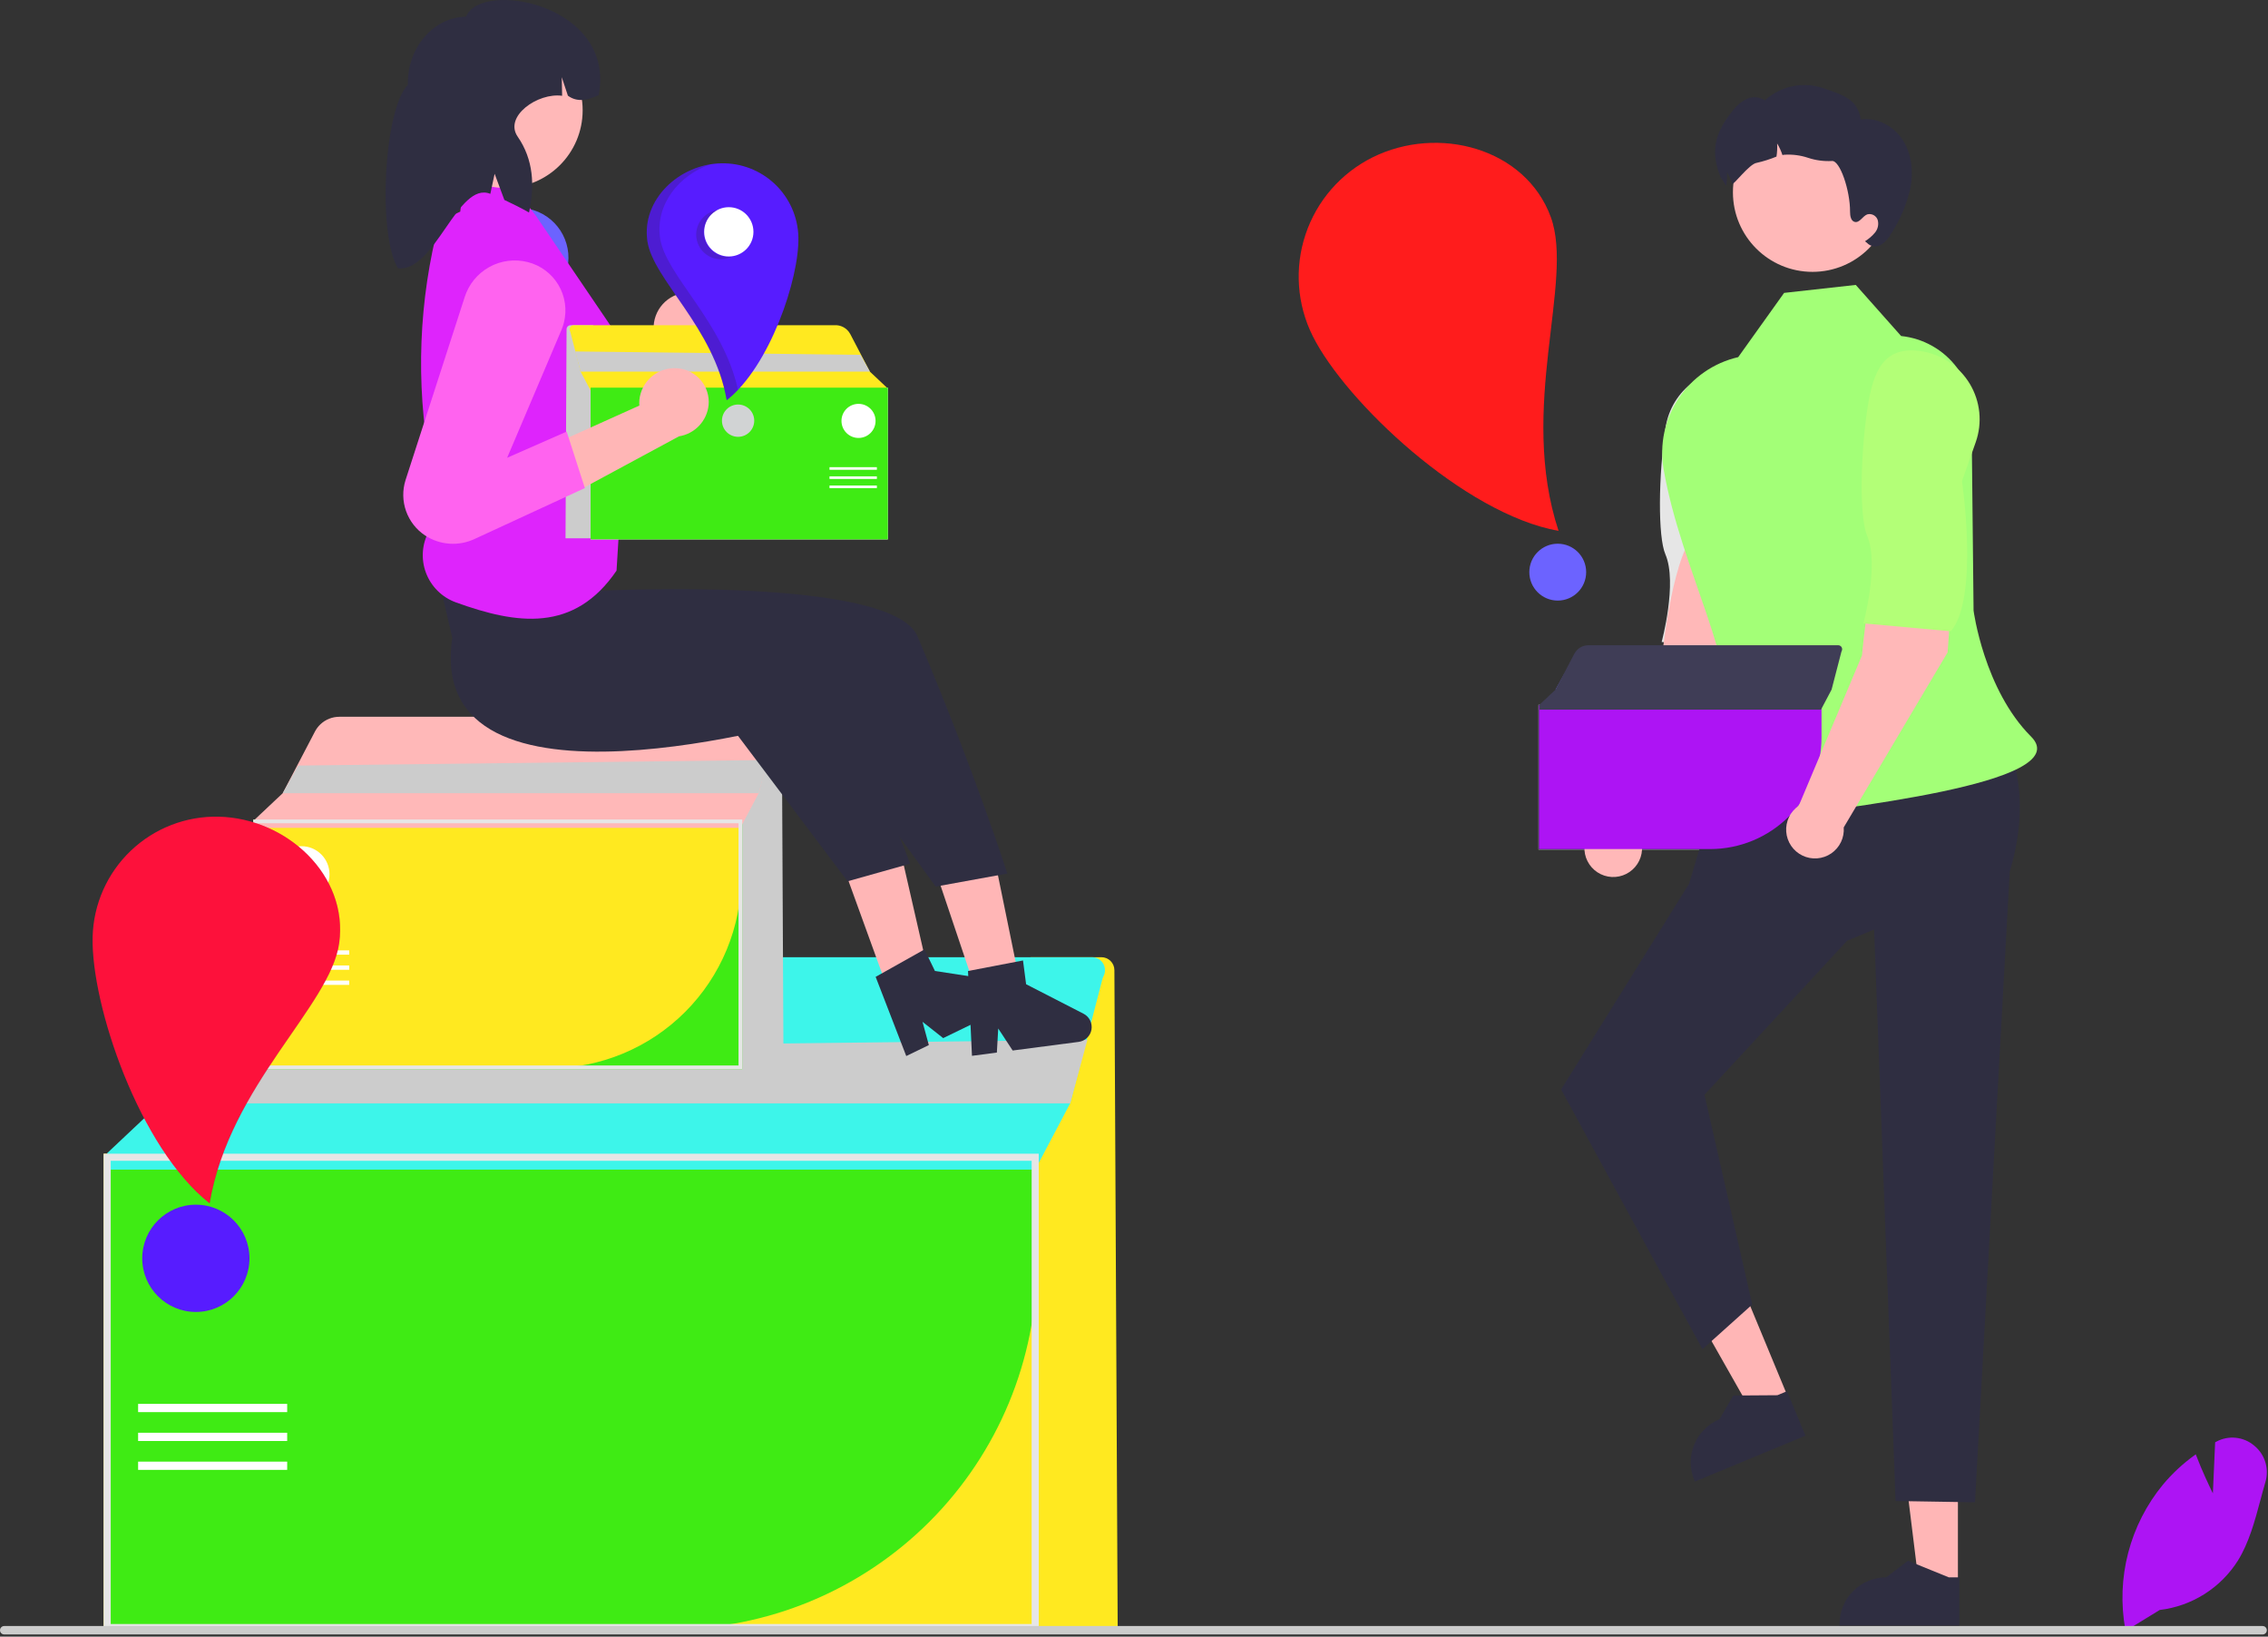 <svg width="639" height="461" viewBox="0 0 639 461" fill="none" xmlns="http://www.w3.org/2000/svg">
<rect x="0" y="0" width="639" height="461" fill="#333333" stroke="none"/>
<g id="undraw_deliveries_2r4y 1" clip-path="url(#clip0_1_2)">
<path id="Vector" d="M314.903 458.444H290.37V269.62H310.322C311.289 269.62 312.216 270.003 312.901 270.685C313.586 271.366 313.973 272.292 313.978 273.258L314.903 458.444Z" fill="#FFE920"/>
<path id="Vector_2" d="M292.662 459.444H29.198V324.969H292.662V459.444Z" fill="#FFE920"/>
<path id="Vector_3" d="M188.818 458.944H29.698V325.469H292.162V355.599C292.131 382.998 281.233 409.266 261.859 428.64C242.485 448.015 216.217 458.913 188.818 458.944V458.944Z" fill="#3FEB14"/>
<path id="Vector_4" d="M310.908 274.984C310.775 275.235 310.672 275.5 310.601 275.774L301.516 310.792L291.662 329.455H30.198V324.806L45.084 310.792L62.449 277.576C63.216 276.11 64.222 274.782 65.427 273.648C68.177 271.061 71.81 269.62 75.585 269.62H307.675C308.305 269.62 308.925 269.783 309.473 270.093C310.022 270.403 310.481 270.85 310.806 271.389C311.132 271.929 311.312 272.543 311.33 273.173C311.347 273.803 311.202 274.427 310.908 274.984V274.984Z" fill="#3DF5EA"/>
<path id="Vector_5" d="M292.662 459.444H29.198V324.969H292.662V459.444ZM31.198 457.444H290.662V326.969H31.198V457.444Z" fill="#E6E6E6"/>
<path id="Vector_6" d="M306.37 292.898L301.516 310.792H45.084L53.37 295.898L306.37 292.898Z" fill="#CCCCCC"/>
<path id="Vector_7" d="M80.912 395.435H38.913V397.76H80.912V395.435Z" fill="white"/>
<path id="Vector_8" d="M80.912 403.57H38.913V405.894H80.912V403.57Z" fill="white"/>
<path id="Vector_9" d="M80.912 411.704H38.913V414.029H80.912V411.704Z" fill="white"/>
<path id="Vector_10" d="M220.756 300.644H207.926V201.898H218.36C218.866 201.898 219.35 202.098 219.709 202.454C220.067 202.811 220.269 203.294 220.272 203.8L220.756 300.644Z" fill="#CCCCCC"/>
<path id="Vector_11" d="M209.125 301.166H71.345V230.842H209.125V301.166Z" fill="#3FEB14"/>
<path id="Vector_12" d="M154.819 300.905H71.607V231.104H208.863V246.86C208.847 261.189 203.148 274.926 193.016 285.058C182.885 295.189 169.148 300.889 154.819 300.905Z" fill="#FFE920"/>
<path id="Vector_13" d="M218.666 204.703C218.597 204.834 218.543 204.972 218.506 205.116L213.755 223.428L208.602 233.188H71.868V230.757L79.653 223.428L88.734 206.058C89.135 205.291 89.661 204.597 90.292 204.004V204.004C91.73 202.651 93.629 201.898 95.604 201.898H216.976C217.305 201.898 217.629 201.983 217.916 202.145C218.203 202.307 218.443 202.54 218.613 202.823C218.783 203.105 218.878 203.426 218.887 203.756C218.896 204.085 218.82 204.411 218.666 204.703V204.703Z" fill="#FFB8B8"/>
<path id="Vector_14" d="M209.125 301.166H71.345V230.842H209.125V301.166ZM72.391 300.12H208.079V231.888H72.391V300.12Z" fill="#E6E6E6"/>
<path id="Vector_15" d="M216.293 214.071L213.755 223.428H79.653L83.986 215.639L216.293 214.071Z" fill="#CCCCCC"/>
<path id="Vector_16" d="M98.389 267.693H76.426V268.908H98.389V267.693Z" fill="white"/>
<path id="Vector_17" d="M98.389 271.947H76.426V273.162H98.389V271.947Z" fill="white"/>
<path id="Vector_18" d="M98.389 276.201H76.426V277.416H98.389V276.201Z" fill="white"/>
<path id="Vector_19" d="M84.934 254.154C89.297 254.154 92.834 250.617 92.834 246.254C92.834 241.891 89.297 238.354 84.934 238.354C80.571 238.354 77.034 241.891 77.034 246.254C77.034 250.617 80.571 254.154 84.934 254.154Z" fill="white"/>
<path id="Vector_20" d="M598.878 459.375L598.798 458.949C597.5 451.791 597.776 444.436 599.607 437.395C601.439 430.354 604.781 423.797 609.403 418.179C612.02 415.048 615.021 412.259 618.335 409.878L618.651 409.65L618.789 410.014C620.438 414.36 622.519 418.713 623.467 420.64L624.107 406.257L624.472 406.064C626.145 405.167 628.048 404.792 629.936 404.987C631.823 405.182 633.61 405.938 635.064 407.157C636.569 408.366 637.677 409.998 638.246 411.842C638.815 413.687 638.818 415.659 638.256 417.506C637.759 419.196 637.289 420.949 636.835 422.644C635.274 428.469 633.66 434.492 630.533 439.564C628.128 443.38 624.901 446.61 621.088 449.02C617.274 451.429 612.971 452.956 608.492 453.489L598.878 459.375Z" fill="#AD14F4"/>
<path id="Vector_21" d="M638.67 459.199C638.671 459.356 638.64 459.511 638.58 459.655C638.521 459.8 638.433 459.931 638.323 460.042C638.212 460.152 638.081 460.24 637.936 460.3C637.791 460.359 637.636 460.39 637.48 460.389H1.19C0.874 460.389 0.572 460.264 0.349 460.041C0.125 459.817 3.05176e-05 459.515 3.05176e-05 459.199C3.05176e-05 458.884 0.125 458.581 0.349 458.358C0.572 458.135 0.874 458.009 1.19 458.009H637.48C637.636 458.009 637.791 458.039 637.936 458.099C638.081 458.158 638.212 458.246 638.323 458.357C638.433 458.467 638.521 458.599 638.58 458.743C638.64 458.888 638.671 459.043 638.67 459.199Z" fill="#CCCCCC"/>
<path id="Vector_22" d="M491.446 104.161C494.265 104.598 496.953 105.651 499.319 107.244C501.685 108.838 503.671 110.933 505.135 113.381C506.599 115.829 507.506 118.57 507.79 121.408C508.075 124.247 507.73 127.113 506.781 129.803L502.916 140.758C502.916 140.758 500.812 173.743 492.789 183.054L468.168 180.825C468.168 180.825 472.67 164.184 469.214 156.132C467.097 151.201 467.215 134.17 469.3 120.315C469.691 117.799 470.574 115.385 471.899 113.211C473.225 111.037 474.965 109.146 477.022 107.645C479.079 106.145 481.412 105.065 483.887 104.467C486.362 103.869 488.931 103.765 491.446 104.161V104.161Z" fill="#E6E6E6"/>
<path id="Vector_23" d="M520.103 239.01H512.664V181.751H518.714C519.007 181.751 519.288 181.867 519.496 182.074C519.704 182.28 519.821 182.561 519.823 182.854L520.103 239.01Z" fill="#3F3D56"/>
<path id="Vector_24" d="M513.359 239.313H433.465V198.535H513.359V239.313Z" fill="white"/>
<path id="Vector_25" d="M513.359 239.313H433.465V198.535H513.359V239.313ZM434.072 238.707H512.752V199.141H434.072V238.707Z" fill="#3F3D56"/>
<path id="Vector_26" d="M517.515 188.809L516.044 194.236H438.283L440.795 189.719L517.515 188.809Z" fill="#6C63FF"/>
<path id="Vector_27" d="M449.147 219.903H436.411V220.608H449.147V219.903Z" fill="white"/>
<path id="Vector_28" d="M449.147 222.37H436.411V223.075H449.147V222.37Z" fill="white"/>
<path id="Vector_29" d="M449.147 224.837H436.411V225.541H449.147V224.837Z" fill="white"/>
<path id="Vector_30" d="M441.345 212.052C443.875 212.052 445.926 210.001 445.926 207.471C445.926 204.941 443.875 202.89 441.345 202.89C438.815 202.89 436.764 204.941 436.764 207.471C436.764 210.001 438.815 212.052 441.345 212.052Z" fill="white"/>
<g id="boyd">
<path id="Vector_31" d="M494.345 154.724L476.132 152.115C469.972 162.415 467.783 189.83 467.783 189.83L449.959 232.195C448.779 232.997 447.83 234.095 447.21 235.38C446.589 236.665 446.317 238.091 446.422 239.514C446.528 240.937 447.006 242.307 447.809 243.486C448.612 244.666 449.712 245.613 450.998 246.232C452.283 246.852 453.709 247.121 455.132 247.014C456.555 246.907 457.925 246.428 459.103 245.623C460.282 244.818 461.227 243.718 461.845 242.431C462.463 241.145 462.731 239.719 462.623 238.296L491.888 188.985L494.345 154.724Z" fill="#FFB8B8"/>
<path id="Vector_32" d="M551.636 446.418L540.665 446.417L535.446 404.1L551.638 404.101L551.636 446.418Z" fill="#FFB6B6"/>
<path id="Vector_33" d="M552.022 457.863L518.285 457.862V457.435C518.285 453.952 519.669 450.612 522.132 448.15C524.594 445.687 527.934 444.304 531.417 444.304H531.417L537.58 439.629L549.078 444.304L552.023 444.305L552.022 457.863Z" fill="#2F2E41"/>
<path id="Vector_34" d="M503.939 393.973L493.805 398.174L472.773 361.085L487.731 354.883L503.939 393.973Z" fill="#FFB6B6"/>
<path id="Vector_35" d="M508.681 404.396L477.517 417.319L477.353 416.925C476.019 413.708 476.018 410.093 477.349 406.875C478.681 403.657 481.236 401.099 484.453 399.765L484.453 399.765L488.355 393.086L500.767 393L503.487 391.872L508.681 404.396Z" fill="#2F2E41"/>
<path id="Vector_36" d="M564.18 205.695L486.321 213.829L475.907 248.907L439.839 306.87L479.662 380.037L493.687 367.449L480.225 308.365L520.406 264.987L528.025 261.825L534.073 422.793L556.443 423.16L566.233 245.542C570.936 229.852 569.52 216.896 564.18 205.695Z" fill="#2F2E41"/>
<path id="Vector_37" d="M535.634 94.648L522.855 80.258L502.662 82.502L489.734 100.595C482.852 102.177 476.838 106.336 472.93 112.217C469.022 118.098 467.516 125.253 468.723 132.21C473.739 161.098 490.789 189.117 485.159 203.371C476.614 225.008 476.092 233.832 496.548 230.799C517.005 227.765 585.538 220.772 572.251 207.485C558.964 194.198 556.045 171.995 556.045 171.995L555.512 121.198C556.077 118.135 556.002 114.987 555.291 111.954C554.581 108.921 553.25 106.067 551.383 103.574C549.516 101.08 547.153 98.999 544.442 97.463C541.732 95.927 538.733 94.968 535.634 94.648L535.634 94.648Z" fill="#A3FF77"/>
<path id="Vector_38" d="M510.661 76.576C523.041 76.576 533.076 66.54 533.076 54.16C533.076 41.781 523.041 31.745 510.661 31.745C498.281 31.745 488.246 41.781 488.246 54.16C488.246 66.54 498.281 76.576 510.661 76.576Z" fill="#FFB8B8"/>
<path id="Vector_39" d="M538.28 52.829C537.279 57.371 535.474 61.697 532.949 65.602C532.279 66.934 531.277 68.071 530.041 68.904C529.415 69.306 528.668 69.475 527.93 69.383C527.192 69.291 526.51 68.943 526.002 68.399L525.457 67.955C526.526 67.296 527.481 66.467 528.284 65.501C528.681 65.017 528.958 64.444 529.089 63.831C529.221 63.218 529.205 62.583 529.041 61.977C528.848 61.38 528.43 60.882 527.877 60.586C527.323 60.291 526.676 60.221 526.073 60.392C524.76 60.907 523.962 62.805 522.589 62.513C521.478 62.27 521.246 60.806 521.246 59.655C521.286 53.637 518.378 45.085 516.127 45.347C513.852 45.472 511.574 45.167 509.412 44.449C507.247 43.729 504.963 43.438 502.687 43.59C502.526 43.611 502.364 43.641 502.193 43.671C501.828 42.528 501.326 41.433 500.698 40.41C500.769 41.645 500.708 42.883 500.516 44.105C498.705 44.852 496.834 45.443 494.923 45.872C492.843 46.165 488.268 52.385 488.056 51.749C487.691 50.605 487.19 49.51 486.562 48.487C486.633 49.722 486.572 50.961 486.38 52.183C486.37 52.233 486.37 52.274 486.36 52.324C485.35 50.981 484.734 49.346 485.078 50.598C481.695 42.944 483.008 37.461 488.329 31.009C489.366 29.622 490.738 28.52 492.317 27.808C493.108 27.461 493.975 27.323 494.835 27.408C495.694 27.493 496.517 27.798 497.225 28.293C499.395 26.303 502.058 24.93 504.938 24.316C507.817 23.701 510.809 23.868 513.602 24.799C519.146 26.728 523.417 27.859 524.265 33.675C528.849 32.938 533.565 35.543 536.089 39.43C538.603 43.328 539.118 48.275 538.28 52.829Z" fill="#2F2E41"/>
<path id="Vector_40" d="M481.869 239.162H433.617V198.686H513.207V207.823C513.198 216.132 509.893 224.097 504.018 229.972C498.143 235.847 490.177 239.152 481.869 239.162V239.162Z" fill="#AD14F4"/>
<path id="Vector_41" d="M518.891 183.377C518.851 183.453 518.82 183.534 518.799 183.617L516.044 194.236L513.055 199.895H433.768V198.486L438.283 194.236L443.548 184.163C443.781 183.719 444.086 183.316 444.452 182.972V182.972C445.285 182.188 446.387 181.751 447.532 181.751H517.911C518.102 181.751 518.29 181.8 518.457 181.894C518.623 181.988 518.762 182.124 518.861 182.287C518.959 182.451 519.014 182.637 519.019 182.828C519.025 183.019 518.981 183.208 518.891 183.377V183.377Z" fill="#3F3D56"/>
<path id="Vector_42" d="M551.185 149.489L532.972 146.88C526.812 157.18 524.623 184.595 524.623 184.595L506.799 226.96C505.619 227.761 504.67 228.86 504.049 230.145C503.428 231.43 503.157 232.855 503.262 234.278C503.368 235.701 503.846 237.072 504.649 238.251C505.452 239.431 506.552 240.378 507.837 240.997C509.123 241.616 510.549 241.886 511.972 241.779C513.395 241.672 514.765 241.192 515.943 240.388C517.122 239.583 518.067 238.482 518.685 237.196C519.303 235.91 519.571 234.483 519.462 233.061L548.728 183.75L551.185 149.489Z" fill="#FFB8B8"/>
<g id="Group 1">
<path id="Vector_43" d="M541.313 98.926C544.132 99.363 546.82 100.415 549.186 102.009C551.552 103.602 553.538 105.698 555.002 108.146C556.466 110.594 557.373 113.335 557.658 116.173C557.942 119.012 557.597 121.878 556.648 124.568L552.783 135.523C552.783 135.523 557.652 168.507 549.628 177.818L525.008 175.59C525.008 175.59 529.509 158.948 526.054 150.897C523.937 145.966 524.055 128.935 526.14 115.08C527.732 104.501 530.741 97.289 541.313 98.926Z" fill="#B3FF77"/>
</g>
</g>
<path id="b262ea8c-1946-46c9-a449-3a1996c39394" d="M399.152 88.42C405.905 88.42 411.379 82.946 411.379 76.193C411.379 69.439 405.905 63.965 399.152 63.965C392.399 63.965 386.924 69.439 386.924 76.193C386.924 82.946 392.399 88.42 399.152 88.42Z" fill="white"/>
<path id="Vector_44" opacity="0.2" d="M402.878 63.339C404.484 63.283 406.085 63.544 407.589 64.108C409.094 64.671 410.473 65.525 411.647 66.622C412.822 67.718 413.768 69.035 414.433 70.498C415.098 71.96 415.469 73.539 415.523 75.145C415.577 76.751 415.315 78.351 414.75 79.855C414.186 81.359 413.331 82.738 412.233 83.911C411.136 85.084 409.818 86.03 408.355 86.694C406.892 87.358 405.312 87.727 403.707 87.78C406.428 86.768 408.7 84.82 410.117 82.286C411.533 79.751 412.002 76.796 411.438 73.948C410.874 71.099 409.315 68.545 407.04 66.741C404.765 64.937 401.923 64.002 399.021 64.102C400.257 63.642 401.56 63.384 402.878 63.339V63.339Z" fill="#231F20"/>
<path id="Vector_45" opacity="0.2" d="M437.007 61.175C443.66 79.376 427.724 114.749 439.185 149.549C436.67 149.086 434.193 148.437 431.774 147.609C422.436 113.968 437.092 80.353 430.664 62.768C424.912 47.029 407.673 39.698 391.485 42.373C409.252 36.313 430.493 43.353 437.007 61.175Z" fill="#231F20"/>
<path id="b262ea8c-1946-46c9-a449-3a1996c39394_2" d="M58.092 272.864C64.349 272.864 69.422 267.791 69.422 261.533C69.422 255.276 64.349 250.203 58.092 250.203C51.834 250.203 46.762 255.276 46.762 261.533C46.762 267.791 51.834 272.864 58.092 272.864Z" fill="white"/>
<path id="bcc29a3a-8123-4529-80aa-6f70df2823cf" d="M53.819 355.764C57.918 355.764 61.24 352.442 61.24 348.343C61.24 344.245 57.918 340.922 53.819 340.922C49.721 340.922 46.398 344.245 46.398 348.343C46.398 352.442 49.721 355.764 53.819 355.764Z" fill="#D1D3D4"/>
<path id="Vector_46" opacity="0.2" d="M66.714 252.621C69.416 253.935 71.485 256.269 72.466 259.109C73.448 261.95 73.26 265.063 71.946 267.765C71.295 269.103 70.387 270.3 69.274 271.287C68.16 272.274 66.864 273.032 65.457 273.518C62.617 274.499 59.504 274.312 56.801 272.997C59.469 273.348 62.174 272.737 64.432 271.275C66.691 269.813 68.355 267.595 69.128 265.019C69.9 262.442 69.73 259.674 68.649 257.211C67.567 254.747 65.644 252.749 63.224 251.574C64.436 251.733 65.615 252.086 66.714 252.621V252.621Z" fill="#231F20"/>
<path id="Vector_47" opacity="0.2" d="M95.605 265.638C93.166 283.428 64.786 305.494 59.093 338.963C57.234 337.494 55.486 335.889 53.864 334.162C60.793 302.562 87.363 281.381 89.719 264.193C91.828 248.81 80.885 235.336 66.468 230.511C83.645 233.248 97.992 248.218 95.605 265.638Z" fill="#231F20"/>
<path id="Vector_48" d="M193.462 82.415C190.873 82.584 188.452 83.757 186.715 85.684C184.978 87.611 184.061 90.139 184.16 92.732C184.188 93.258 184.26 93.782 184.375 94.297L154.977 112.817L171.23 120.005L196.655 101.316C198.752 100.675 200.579 99.358 201.849 97.569C203.12 95.781 203.762 93.623 203.677 91.431C203.616 90.184 203.311 88.962 202.778 87.833C202.245 86.704 201.495 85.692 200.57 84.853C199.646 84.014 198.565 83.366 197.39 82.945C196.215 82.524 194.969 82.338 193.722 82.398C193.635 82.403 193.548 82.408 193.462 82.415Z" fill="#FFB6B6"/>
<path id="Vector_49" d="M165.113 104.399L172.399 119.432L143.591 137.97C141.542 139.3 139.186 140.084 136.748 140.248C134.309 140.411 131.87 139.948 129.661 138.903V138.903C126.975 137.618 124.78 135.494 123.407 132.853C122.033 130.211 121.556 127.195 122.046 124.258L131.393 70.893C132.021 67.158 134.056 63.806 137.079 61.526C140.102 59.246 143.884 58.211 147.648 58.634V58.634C149.48 58.835 151.256 59.394 152.873 60.281C154.489 61.167 155.916 62.364 157.07 63.801C158.224 65.239 159.084 66.89 159.6 68.66C160.117 70.43 160.279 72.285 160.079 74.118C160.063 74.263 160.045 74.407 160.024 74.551C159.954 75.064 159.856 75.573 159.73 76.075L149.526 114.027L165.113 104.399Z" fill="#6C63FF"/>
<path id="Vector_50" d="M167.161 127.704H125.962V168.902H167.161V127.704Z" fill="#FFB8B8"/>
<path id="Vector_51" d="M264.862 249.035L280.596 243.742L289.358 286.57L278.696 290.156L264.862 249.035Z" fill="#FFB6B6"/>
<path id="Vector_52" d="M238.195 245.744L253.802 240.086L263.558 282.698L252.983 286.531L238.195 245.744Z" fill="#FFB6B6"/>
<path id="Vector_53" d="M127.44 179.665C119.183 234.714 229.145 202.168 229.145 202.168L263.622 249.73L283.807 246.06C283.807 246.06 274.724 217.507 258.504 179.231C251.301 162.232 169.508 166.386 169.508 166.386L167.81 153.058L121.018 152.14L127.44 179.665Z" fill="#2F2E41"/>
<path id="Vector_54" d="M206.871 205.858L232.298 190.022C250.913 227.193 256.4 243.291 256.4 243.291L238.802 248.24L206.871 205.858Z" fill="#2F2E41"/>
<path id="Vector_55" d="M150.976 60.757L142.683 50.097L130.854 49.584L129.674 59.609L123.813 62.312C117.96 84.546 117.056 107.793 121.165 130.414V130.414C121.95 131.154 122.524 132.09 122.828 133.125C123.131 134.16 123.152 135.258 122.89 136.304L122.51 137.819L122.545 137.875C123.792 139.843 124.215 142.222 123.723 144.499V144.499L120.924 149.473C119.919 151.262 119.317 153.248 119.157 155.293C118.998 157.338 119.286 159.393 120.002 161.316C120.717 163.238 121.843 164.982 123.301 166.425C124.758 167.869 126.513 168.978 128.442 169.674C145.648 175.911 161.776 178.234 173.708 160.733L177.46 99.748L150.976 60.757Z" fill="#DE24FC"/>
<path id="Vector_56" d="M142.289 52.928C154.368 52.928 164.16 43.136 164.16 31.057C164.16 18.978 154.368 9.186 142.289 9.186C130.21 9.186 120.418 18.978 120.418 31.057C120.418 43.136 130.21 52.928 142.289 52.928Z" fill="#FFB8B8"/>
<path id="Vector_57" d="M131.309 4.692C122.049 4.87 114.704 13.46 114.904 23.878C108.051 31.028 106.391 66.199 112.117 75.556C122.592 76.772 128.963 50.857 138.149 54.603L139.36 48.948L142.103 56.313C144.437 57.389 146.754 58.57 149.053 59.857C150.705 52.278 150.296 44.911 145.855 38.494C141.909 32.794 151.511 26.026 158.377 26.983L158.277 21.747L160.001 26.951C162.678 28.918 165.639 28.206 168.675 26.785C173.598 1.196 135.48 -5.801 131.309 4.692Z" fill="#2F2E41"/>
<path id="Vector_58" d="M273.85 297.4L280.86 296.484L281.247 289.703L285.316 295.902L303.908 293.474C304.799 293.357 305.63 292.959 306.279 292.337C306.928 291.715 307.361 290.902 307.515 290.017C307.669 289.131 307.536 288.22 307.135 287.415C306.735 286.611 306.087 285.955 305.288 285.545L289.101 277.23L288.227 270.539L272.732 273.511L273.85 297.4Z" fill="#2F2E41"/>
<path id="Vector_59" d="M255.335 297.461L261.695 294.373L259.914 287.818L265.737 292.41L282.604 284.22C283.412 283.828 284.074 283.187 284.493 282.391C284.911 281.596 285.065 280.688 284.931 279.799C284.796 278.91 284.382 278.088 283.747 277.452C283.112 276.815 282.291 276.399 281.402 276.262L263.416 273.5L260.468 267.43L246.711 275.155L255.335 297.461Z" fill="#2F2E41"/>
<path id="Vector_60" d="M159.333 151.616H167.131V91.599H160.789C160.482 91.599 160.187 91.72 159.969 91.937C159.751 92.154 159.628 92.448 159.627 92.755L159.333 151.616Z" fill="#CCCCCC"/>
<path id="Vector_61" d="M166.402 109.191H250.144V151.934H166.402V109.191Z" fill="white"/>
<path id="Vector_62" d="M166.561 118.927V109.35H249.985V151.775H199.409C190.7 151.765 182.351 148.301 176.193 142.143C170.035 135.985 166.571 127.636 166.561 118.927Z" fill="#F2F2F2"/>
<path id="Vector_63" d="M160.603 93.303C160.645 93.383 160.678 93.467 160.7 93.555L163.588 104.685L166.72 110.617H249.826V109.14L245.095 104.685L239.575 94.127C239.332 93.661 239.012 93.239 238.629 92.879V92.879C237.755 92.057 236.6 91.599 235.4 91.599H161.63C161.43 91.599 161.233 91.65 161.059 91.749C160.884 91.847 160.738 91.989 160.635 92.161C160.532 92.332 160.474 92.528 160.469 92.728C160.463 92.928 160.509 93.126 160.603 93.303Z" fill="#FFE920"/>
<path id="Vector_64" d="M166.402 109.191H250.144V151.934H166.402V109.191ZM249.509 151.298H167.038V109.827H249.509L249.509 151.298Z" fill="#3FEB14"/>
<path id="Vector_65" d="M162.045 98.997L163.588 104.685H245.095L242.461 99.951L162.045 98.997Z" fill="#CCCCCC"/>
<path id="Vector_66" d="M247.056 131.589H233.707V132.328H247.056V131.589Z" fill="white"/>
<path id="Vector_67" d="M247.056 134.174H233.707V134.913H247.056V134.174Z" fill="white"/>
<path id="Vector_68" d="M247.056 136.76H233.707V137.499H247.056V136.76Z" fill="white"/>
<path id="Vector_69" d="M241.885 123.36C244.537 123.36 246.687 121.21 246.687 118.558C246.687 115.906 244.537 113.757 241.885 113.757C239.233 113.757 237.083 115.906 237.083 118.558C237.083 121.21 239.233 123.36 241.885 123.36Z" fill="white"/>
<path id="Vector_70" d="M203.15 46.005C208.794 45.87 214.261 47.982 218.348 51.877C222.434 55.772 224.806 61.131 224.942 66.775C225.224 78.528 216.856 103.256 204.752 112.727C201.264 92.219 183.874 78.698 182.38 67.797C180.783 56.15 191.397 46.288 203.15 46.005Z" fill="#571CFF"/>
<path id="b262ea8c-1946-46c9-a449-3a1996c39394_3" d="M205.337 72.245C209.171 72.245 212.279 69.136 212.279 65.302C212.279 61.468 209.171 58.36 205.337 58.36C201.502 58.36 198.394 61.468 198.394 65.302C198.394 69.136 201.502 72.245 205.337 72.245Z" fill="white"/>
<path id="Vector_71" opacity="0.2" d="M200.053 59.841C199.234 60.24 198.5 60.796 197.896 61.478C197.291 62.161 196.826 62.955 196.529 63.817C196.231 64.679 196.106 65.591 196.161 66.501C196.215 67.411 196.449 68.301 196.847 69.121C197.246 69.941 197.803 70.674 198.485 71.279C199.167 71.883 199.962 72.348 200.823 72.646C201.685 72.943 202.597 73.069 203.507 73.014C204.417 72.959 205.307 72.726 206.127 72.327C204.493 72.541 202.835 72.167 201.452 71.272C200.068 70.376 199.048 69.017 198.574 67.438C198.101 65.859 198.205 64.163 198.868 62.654C199.531 61.144 200.709 59.92 202.192 59.2C201.449 59.297 200.727 59.513 200.053 59.841V59.841Z" fill="#231F20"/>
<g id="balloon">
<path id="Vector_72" d="M55.182 369.546C63.525 369.546 70.289 362.782 70.289 354.439C70.289 346.096 63.525 339.332 55.182 339.332C46.839 339.332 40.075 346.096 40.075 354.439C40.075 362.782 46.839 369.546 55.182 369.546Z" fill="#571CFF"/>
<path id="Vector_73" d="M386.661 44.35C377.763 48.788 370.992 56.579 367.838 66.009C364.684 75.439 365.405 85.736 369.843 94.634C379.084 113.164 412.479 144.767 439.123 149.542C427.662 114.742 443.598 79.369 436.946 61.168C429.837 41.72 405.191 35.109 386.661 44.35Z" fill="#FF1C1C"/>
<path id="bcc29a3a-8123-4529-80aa-6f70df2823cf_2" d="M438.888 169.168C443.311 169.168 446.897 165.582 446.897 161.159C446.897 156.736 443.311 153.15 438.888 153.15C434.465 153.15 430.88 156.736 430.88 161.159C430.88 165.582 434.465 169.168 438.888 169.168Z" fill="#6C63FF"/>
<path id="Vector_74" d="M61.66 230.041C52.449 229.819 43.527 233.266 36.858 239.623C30.188 245.98 26.317 254.726 26.096 263.937C25.635 283.119 39.292 323.473 59.046 338.93C64.739 305.461 93.119 283.395 95.557 265.605C98.163 246.596 80.842 230.501 61.66 230.041Z" fill="#FD113B"/>
<path id="bcc29a3a-8123-4529-80aa-6f70df2823cf_3" d="M207.955 123.042C210.466 123.042 212.502 121.006 212.502 118.494C212.502 115.983 210.466 113.947 207.955 113.947C205.443 113.947 203.407 115.983 203.407 118.494C203.407 121.006 205.443 123.042 207.955 123.042Z" fill="#D1D3D4"/>
<path id="Vector_75" opacity="0.2" d="M182.351 67.817C183.845 78.718 201.235 92.239 204.723 112.747C205.862 111.846 206.933 110.863 207.927 109.805C203.681 90.443 187.401 77.464 185.957 66.932C184.665 57.506 191.37 49.25 200.204 46.294C189.679 47.97 180.888 57.143 182.351 67.817Z" fill="#231F20"/>
</g>
<path id="Vector_76" d="M190.783 103.736C188.195 103.544 185.636 104.37 183.648 106.037C181.66 107.704 180.401 110.081 180.139 112.662C180.094 113.187 180.092 113.715 180.134 114.241L148.45 128.501L163.548 137.876L191.321 122.897C193.487 122.553 195.479 121.502 196.985 119.908C198.491 118.313 199.428 116.265 199.647 114.083C199.876 111.572 199.098 109.074 197.484 107.137C195.87 105.201 193.553 103.984 191.043 103.756C190.956 103.748 190.87 103.741 190.783 103.736Z" fill="#FFB6B6"/>
<path id="Vector_77" d="M159.657 121.572L164.785 137.471L133.683 151.83C131.469 152.863 129.027 153.312 126.589 153.136C124.152 152.959 121.801 152.162 119.758 150.82V150.82C117.277 149.175 115.398 146.767 114.405 143.96C113.411 141.154 113.357 138.1 114.25 135.26L130.915 83.709C132.054 80.098 134.535 77.061 137.845 75.222C141.156 73.384 145.045 72.884 148.713 73.826C150.501 74.278 152.181 75.079 153.659 76.181C155.137 77.284 156.383 78.667 157.327 80.251C158.271 81.835 158.893 83.589 159.158 85.414C159.424 87.239 159.328 89.097 158.875 90.885C158.839 91.026 158.801 91.167 158.761 91.307C158.62 91.805 158.452 92.295 158.258 92.775L142.884 128.943L159.657 121.572Z" fill="#FF63EF"/>
</g>
<defs>
<clipPath id="clip0_1_2">
<rect width="638.67" height="460.389" fill="white"/>
</clipPath>
</defs>
</svg>
